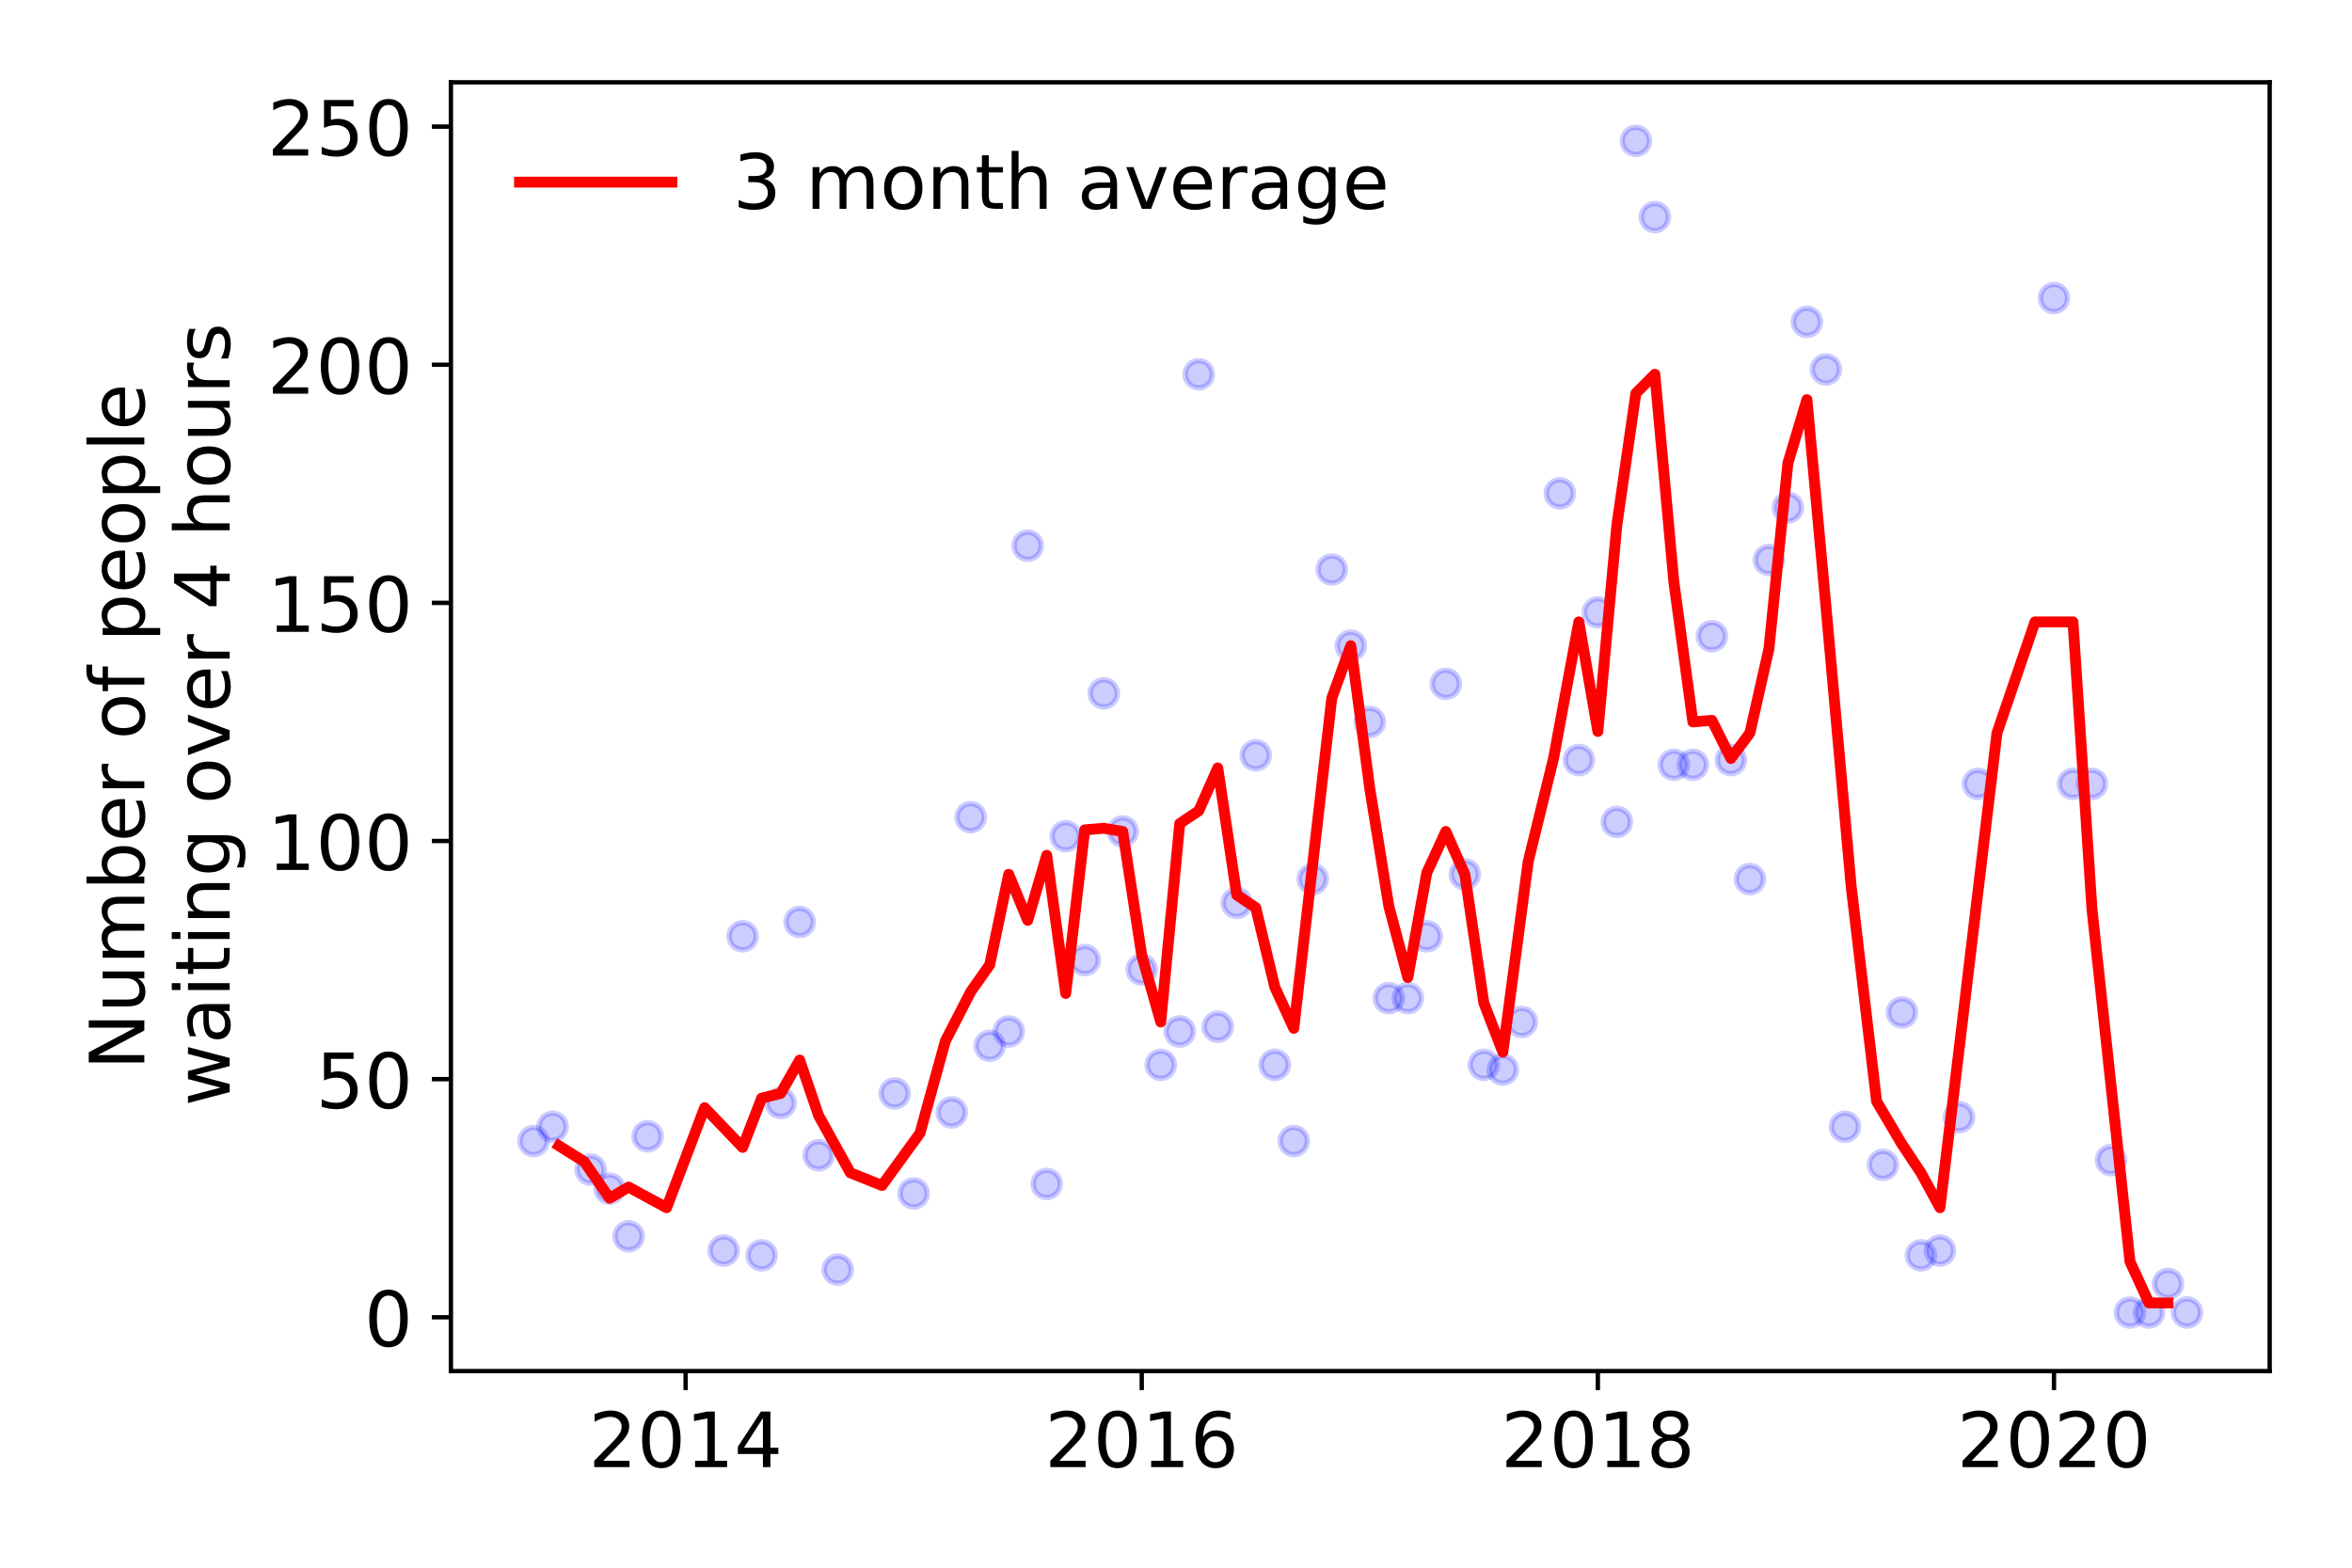 <?xml version="1.0" encoding="utf-8" standalone="no"?>
<!DOCTYPE svg PUBLIC "-//W3C//DTD SVG 1.1//EN"
  "http://www.w3.org/Graphics/SVG/1.1/DTD/svg11.dtd">
<!-- Created with matplotlib (https://matplotlib.org/) -->
<svg height="288pt" version="1.1" viewBox="0 0 432 288" width="432pt" xmlns="http://www.w3.org/2000/svg" xmlns:xlink="http://www.w3.org/1999/xlink">
 <defs>
  <style type="text/css">
*{stroke-linecap:butt;stroke-linejoin:round;}
  </style>
 </defs>
 <g id="figure_1">
  <g id="patch_1">
   <path d="M 0 288 
L 432 288 
L 432 0 
L 0 0 
z
" style="fill:#ffffff;"/>
  </g>
  <g id="axes_1">
   <g id="patch_2">
    <path d="M 82.82 251.88 
L 416.88 251.88 
L 416.88 15.12 
L 82.82 15.12 
z
" style="fill:#ffffff;"/>
   </g>
   <g id="matplotlib.axis_1">
    <g id="xtick_1">
     <g id="line2d_1">
      <defs>
       <path d="M 0 0 
L 0 3.5 
" id="m1ced8ceccd" style="stroke:#000000;stroke-width:0.8;"/>
      </defs>
      <g>
       <use style="stroke:#000000;stroke-width:0.8;" x="125.93" xlink:href="#m1ced8ceccd" y="251.88"/>
      </g>
     </g>
     <g id="text_1">
      <!-- 2014 -->
      <defs>
       <path d="M 19.188 8.297 
L 53.609 8.297 
L 53.609 0 
L 7.328 0 
L 7.328 8.297 
Q 12.938 14.109 22.625 23.891 
Q 32.328 33.688 34.812 36.531 
Q 39.547 41.844 41.422 45.531 
Q 43.312 49.219 43.312 52.781 
Q 43.312 58.594 39.234 62.25 
Q 35.156 65.922 28.609 65.922 
Q 23.969 65.922 18.812 64.312 
Q 13.672 62.703 7.812 59.422 
L 7.812 69.391 
Q 13.766 71.781 18.938 73 
Q 24.125 74.219 28.422 74.219 
Q 39.75 74.219 46.484 68.547 
Q 53.219 62.891 53.219 53.422 
Q 53.219 48.922 51.531 44.891 
Q 49.859 40.875 45.406 35.406 
Q 44.188 33.984 37.641 27.219 
Q 31.109 20.453 19.188 8.297 
z
" id="DejaVuSans-50"/>
       <path d="M 31.781 66.406 
Q 24.172 66.406 20.328 58.906 
Q 16.5 51.422 16.5 36.375 
Q 16.5 21.391 20.328 13.891 
Q 24.172 6.391 31.781 6.391 
Q 39.453 6.391 43.281 13.891 
Q 47.125 21.391 47.125 36.375 
Q 47.125 51.422 43.281 58.906 
Q 39.453 66.406 31.781 66.406 
z
M 31.781 74.219 
Q 44.047 74.219 50.516 64.516 
Q 56.984 54.828 56.984 36.375 
Q 56.984 17.969 50.516 8.266 
Q 44.047 -1.422 31.781 -1.422 
Q 19.531 -1.422 13.062 8.266 
Q 6.594 17.969 6.594 36.375 
Q 6.594 54.828 13.062 64.516 
Q 19.531 74.219 31.781 74.219 
z
" id="DejaVuSans-48"/>
       <path d="M 12.406 8.297 
L 28.516 8.297 
L 28.516 63.922 
L 10.984 60.406 
L 10.984 69.391 
L 28.422 72.906 
L 38.281 72.906 
L 38.281 8.297 
L 54.391 8.297 
L 54.391 0 
L 12.406 0 
z
" id="DejaVuSans-49"/>
       <path d="M 37.797 64.312 
L 12.891 25.391 
L 37.797 25.391 
z
M 35.203 72.906 
L 47.609 72.906 
L 47.609 25.391 
L 58.016 25.391 
L 58.016 17.188 
L 47.609 17.188 
L 47.609 0 
L 37.797 0 
L 37.797 17.188 
L 4.891 17.188 
L 4.891 26.703 
z
" id="DejaVuSans-52"/>
      </defs>
      <g transform="translate(108.115 269.518)scale(0.14 -0.14)">
       <use xlink:href="#DejaVuSans-50"/>
       <use x="63.623" xlink:href="#DejaVuSans-48"/>
       <use x="127.246" xlink:href="#DejaVuSans-49"/>
       <use x="190.869" xlink:href="#DejaVuSans-52"/>
      </g>
     </g>
    </g>
    <g id="xtick_2">
     <g id="line2d_2">
      <g>
       <use style="stroke:#000000;stroke-width:0.8;" x="209.707" xlink:href="#m1ced8ceccd" y="251.88"/>
      </g>
     </g>
     <g id="text_2">
      <!-- 2016 -->
      <defs>
       <path d="M 33.016 40.375 
Q 26.375 40.375 22.484 35.828 
Q 18.609 31.297 18.609 23.391 
Q 18.609 15.531 22.484 10.953 
Q 26.375 6.391 33.016 6.391 
Q 39.656 6.391 43.531 10.953 
Q 47.406 15.531 47.406 23.391 
Q 47.406 31.297 43.531 35.828 
Q 39.656 40.375 33.016 40.375 
z
M 52.594 71.297 
L 52.594 62.312 
Q 48.875 64.062 45.094 64.984 
Q 41.312 65.922 37.594 65.922 
Q 27.828 65.922 22.672 59.328 
Q 17.531 52.734 16.797 39.406 
Q 19.672 43.656 24.016 45.922 
Q 28.375 48.188 33.594 48.188 
Q 44.578 48.188 50.953 41.516 
Q 57.328 34.859 57.328 23.391 
Q 57.328 12.156 50.688 5.359 
Q 44.047 -1.422 33.016 -1.422 
Q 20.359 -1.422 13.672 8.266 
Q 6.984 17.969 6.984 36.375 
Q 6.984 53.656 15.188 63.938 
Q 23.391 74.219 37.203 74.219 
Q 40.922 74.219 44.703 73.484 
Q 48.484 72.75 52.594 71.297 
z
" id="DejaVuSans-54"/>
      </defs>
      <g transform="translate(191.892 269.518)scale(0.14 -0.14)">
       <use xlink:href="#DejaVuSans-50"/>
       <use x="63.623" xlink:href="#DejaVuSans-48"/>
       <use x="127.246" xlink:href="#DejaVuSans-49"/>
       <use x="190.869" xlink:href="#DejaVuSans-54"/>
      </g>
     </g>
    </g>
    <g id="xtick_3">
     <g id="line2d_3">
      <g>
       <use style="stroke:#000000;stroke-width:0.8;" x="293.484" xlink:href="#m1ced8ceccd" y="251.88"/>
      </g>
     </g>
     <g id="text_3">
      <!-- 2018 -->
      <defs>
       <path d="M 31.781 34.625 
Q 24.75 34.625 20.719 30.859 
Q 16.703 27.094 16.703 20.516 
Q 16.703 13.922 20.719 10.156 
Q 24.75 6.391 31.781 6.391 
Q 38.812 6.391 42.859 10.172 
Q 46.922 13.969 46.922 20.516 
Q 46.922 27.094 42.891 30.859 
Q 38.875 34.625 31.781 34.625 
z
M 21.922 38.812 
Q 15.578 40.375 12.031 44.719 
Q 8.5 49.078 8.5 55.328 
Q 8.5 64.062 14.719 69.141 
Q 20.953 74.219 31.781 74.219 
Q 42.672 74.219 48.875 69.141 
Q 55.078 64.062 55.078 55.328 
Q 55.078 49.078 51.531 44.719 
Q 48 40.375 41.703 38.812 
Q 48.828 37.156 52.797 32.312 
Q 56.781 27.484 56.781 20.516 
Q 56.781 9.906 50.312 4.234 
Q 43.844 -1.422 31.781 -1.422 
Q 19.734 -1.422 13.25 4.234 
Q 6.781 9.906 6.781 20.516 
Q 6.781 27.484 10.781 32.312 
Q 14.797 37.156 21.922 38.812 
z
M 18.312 54.391 
Q 18.312 48.734 21.844 45.562 
Q 25.391 42.391 31.781 42.391 
Q 38.141 42.391 41.719 45.562 
Q 45.312 48.734 45.312 54.391 
Q 45.312 60.062 41.719 63.234 
Q 38.141 66.406 31.781 66.406 
Q 25.391 66.406 21.844 63.234 
Q 18.312 60.062 18.312 54.391 
z
" id="DejaVuSans-56"/>
      </defs>
      <g transform="translate(275.669 269.518)scale(0.14 -0.14)">
       <use xlink:href="#DejaVuSans-50"/>
       <use x="63.623" xlink:href="#DejaVuSans-48"/>
       <use x="127.246" xlink:href="#DejaVuSans-49"/>
       <use x="190.869" xlink:href="#DejaVuSans-56"/>
      </g>
     </g>
    </g>
    <g id="xtick_4">
     <g id="line2d_4">
      <g>
       <use style="stroke:#000000;stroke-width:0.8;" x="377.261" xlink:href="#m1ced8ceccd" y="251.88"/>
      </g>
     </g>
     <g id="text_4">
      <!-- 2020 -->
      <g transform="translate(359.446 269.518)scale(0.14 -0.14)">
       <use xlink:href="#DejaVuSans-50"/>
       <use x="63.623" xlink:href="#DejaVuSans-48"/>
       <use x="127.246" xlink:href="#DejaVuSans-50"/>
       <use x="190.869" xlink:href="#DejaVuSans-48"/>
      </g>
     </g>
    </g>
   </g>
   <g id="matplotlib.axis_2">
    <g id="ytick_1">
     <g id="line2d_5">
      <defs>
       <path d="M 0 0 
L -3.5 0 
" id="me6f16b4574" style="stroke:#000000;stroke-width:0.8;"/>
      </defs>
      <g>
       <use style="stroke:#000000;stroke-width:0.8;" x="82.82" xlink:href="#me6f16b4574" y="241.993"/>
      </g>
     </g>
     <g id="text_5">
      <!-- 0 -->
      <g transform="translate(66.912 247.312)scale(0.14 -0.14)">
       <use xlink:href="#DejaVuSans-48"/>
      </g>
     </g>
    </g>
    <g id="ytick_2">
     <g id="line2d_6">
      <g>
       <use style="stroke:#000000;stroke-width:0.8;" x="82.82" xlink:href="#me6f16b4574" y="198.246"/>
      </g>
     </g>
     <g id="text_6">
      <!-- 50 -->
      <defs>
       <path d="M 10.797 72.906 
L 49.516 72.906 
L 49.516 64.594 
L 19.828 64.594 
L 19.828 46.734 
Q 21.969 47.469 24.109 47.828 
Q 26.266 48.188 28.422 48.188 
Q 40.625 48.188 47.75 41.5 
Q 54.891 34.812 54.891 23.391 
Q 54.891 11.625 47.562 5.094 
Q 40.234 -1.422 26.906 -1.422 
Q 22.312 -1.422 17.547 -0.641 
Q 12.797 0.141 7.719 1.703 
L 7.719 11.625 
Q 12.109 9.234 16.797 8.062 
Q 21.484 6.891 26.703 6.891 
Q 35.156 6.891 40.078 11.328 
Q 45.016 15.766 45.016 23.391 
Q 45.016 31 40.078 35.438 
Q 35.156 39.891 26.703 39.891 
Q 22.75 39.891 18.812 39.016 
Q 14.891 38.141 10.797 36.281 
z
" id="DejaVuSans-53"/>
      </defs>
      <g transform="translate(58.005 203.565)scale(0.14 -0.14)">
       <use xlink:href="#DejaVuSans-53"/>
       <use x="63.623" xlink:href="#DejaVuSans-48"/>
      </g>
     </g>
    </g>
    <g id="ytick_3">
     <g id="line2d_7">
      <g>
       <use style="stroke:#000000;stroke-width:0.8;" x="82.82" xlink:href="#me6f16b4574" y="154.499"/>
      </g>
     </g>
     <g id="text_7">
      <!-- 100 -->
      <g transform="translate(49.097 159.818)scale(0.14 -0.14)">
       <use xlink:href="#DejaVuSans-49"/>
       <use x="63.623" xlink:href="#DejaVuSans-48"/>
       <use x="127.246" xlink:href="#DejaVuSans-48"/>
      </g>
     </g>
    </g>
    <g id="ytick_4">
     <g id="line2d_8">
      <g>
       <use style="stroke:#000000;stroke-width:0.8;" x="82.82" xlink:href="#me6f16b4574" y="110.751"/>
      </g>
     </g>
     <g id="text_8">
      <!-- 150 -->
      <g transform="translate(49.097 116.07)scale(0.14 -0.14)">
       <use xlink:href="#DejaVuSans-49"/>
       <use x="63.623" xlink:href="#DejaVuSans-53"/>
       <use x="127.246" xlink:href="#DejaVuSans-48"/>
      </g>
     </g>
    </g>
    <g id="ytick_5">
     <g id="line2d_9">
      <g>
       <use style="stroke:#000000;stroke-width:0.8;" x="82.82" xlink:href="#me6f16b4574" y="67.004"/>
      </g>
     </g>
     <g id="text_9">
      <!-- 200 -->
      <g transform="translate(49.097 72.323)scale(0.14 -0.14)">
       <use xlink:href="#DejaVuSans-50"/>
       <use x="63.623" xlink:href="#DejaVuSans-48"/>
       <use x="127.246" xlink:href="#DejaVuSans-48"/>
      </g>
     </g>
    </g>
    <g id="ytick_6">
     <g id="line2d_10">
      <g>
       <use style="stroke:#000000;stroke-width:0.8;" x="82.82" xlink:href="#me6f16b4574" y="23.257"/>
      </g>
     </g>
     <g id="text_10">
      <!-- 250 -->
      <g transform="translate(49.097 28.576)scale(0.14 -0.14)">
       <use xlink:href="#DejaVuSans-50"/>
       <use x="63.623" xlink:href="#DejaVuSans-53"/>
       <use x="127.246" xlink:href="#DejaVuSans-48"/>
      </g>
     </g>
    </g>
    <g id="text_11">
     <!-- Number of people -->
     <defs>
      <path d="M 9.812 72.906 
L 23.094 72.906 
L 55.422 11.922 
L 55.422 72.906 
L 64.984 72.906 
L 64.984 0 
L 51.703 0 
L 19.391 60.984 
L 19.391 0 
L 9.812 0 
z
" id="DejaVuSans-78"/>
      <path d="M 8.5 21.578 
L 8.5 54.688 
L 17.484 54.688 
L 17.484 21.922 
Q 17.484 14.156 20.5 10.266 
Q 23.531 6.391 29.594 6.391 
Q 36.859 6.391 41.078 11.031 
Q 45.312 15.672 45.312 23.688 
L 45.312 54.688 
L 54.297 54.688 
L 54.297 0 
L 45.312 0 
L 45.312 8.406 
Q 42.047 3.422 37.719 1 
Q 33.406 -1.422 27.688 -1.422 
Q 18.266 -1.422 13.375 4.438 
Q 8.5 10.297 8.5 21.578 
z
M 31.109 56 
z
" id="DejaVuSans-117"/>
      <path d="M 52 44.188 
Q 55.375 50.25 60.062 53.125 
Q 64.75 56 71.094 56 
Q 79.641 56 84.281 50.016 
Q 88.922 44.047 88.922 33.016 
L 88.922 0 
L 79.891 0 
L 79.891 32.719 
Q 79.891 40.578 77.094 44.375 
Q 74.312 48.188 68.609 48.188 
Q 61.625 48.188 57.562 43.547 
Q 53.516 38.922 53.516 30.906 
L 53.516 0 
L 44.484 0 
L 44.484 32.719 
Q 44.484 40.625 41.703 44.406 
Q 38.922 48.188 33.109 48.188 
Q 26.219 48.188 22.156 43.531 
Q 18.109 38.875 18.109 30.906 
L 18.109 0 
L 9.078 0 
L 9.078 54.688 
L 18.109 54.688 
L 18.109 46.188 
Q 21.188 51.219 25.484 53.609 
Q 29.781 56 35.688 56 
Q 41.656 56 45.828 52.969 
Q 50 49.953 52 44.188 
z
" id="DejaVuSans-109"/>
      <path d="M 48.688 27.297 
Q 48.688 37.203 44.609 42.844 
Q 40.531 48.484 33.406 48.484 
Q 26.266 48.484 22.188 42.844 
Q 18.109 37.203 18.109 27.297 
Q 18.109 17.391 22.188 11.75 
Q 26.266 6.109 33.406 6.109 
Q 40.531 6.109 44.609 11.75 
Q 48.688 17.391 48.688 27.297 
z
M 18.109 46.391 
Q 20.953 51.266 25.266 53.625 
Q 29.594 56 35.594 56 
Q 45.562 56 51.781 48.094 
Q 58.016 40.188 58.016 27.297 
Q 58.016 14.406 51.781 6.484 
Q 45.562 -1.422 35.594 -1.422 
Q 29.594 -1.422 25.266 0.953 
Q 20.953 3.328 18.109 8.203 
L 18.109 0 
L 9.078 0 
L 9.078 75.984 
L 18.109 75.984 
z
" id="DejaVuSans-98"/>
      <path d="M 56.203 29.594 
L 56.203 25.203 
L 14.891 25.203 
Q 15.484 15.922 20.484 11.062 
Q 25.484 6.203 34.422 6.203 
Q 39.594 6.203 44.453 7.469 
Q 49.312 8.734 54.109 11.281 
L 54.109 2.781 
Q 49.266 0.734 44.188 -0.344 
Q 39.109 -1.422 33.891 -1.422 
Q 20.797 -1.422 13.156 6.188 
Q 5.516 13.812 5.516 26.812 
Q 5.516 40.234 12.766 48.109 
Q 20.016 56 32.328 56 
Q 43.359 56 49.781 48.891 
Q 56.203 41.797 56.203 29.594 
z
M 47.219 32.234 
Q 47.125 39.594 43.094 43.984 
Q 39.062 48.391 32.422 48.391 
Q 24.906 48.391 20.391 44.141 
Q 15.875 39.891 15.188 32.172 
z
" id="DejaVuSans-101"/>
      <path d="M 41.109 46.297 
Q 39.594 47.172 37.812 47.578 
Q 36.031 48 33.891 48 
Q 26.266 48 22.188 43.047 
Q 18.109 38.094 18.109 28.812 
L 18.109 0 
L 9.078 0 
L 9.078 54.688 
L 18.109 54.688 
L 18.109 46.188 
Q 20.953 51.172 25.484 53.578 
Q 30.031 56 36.531 56 
Q 37.453 56 38.578 55.875 
Q 39.703 55.766 41.062 55.516 
z
" id="DejaVuSans-114"/>
      <path id="DejaVuSans-32"/>
      <path d="M 30.609 48.391 
Q 23.391 48.391 19.188 42.75 
Q 14.984 37.109 14.984 27.297 
Q 14.984 17.484 19.156 11.844 
Q 23.344 6.203 30.609 6.203 
Q 37.797 6.203 41.984 11.859 
Q 46.188 17.531 46.188 27.297 
Q 46.188 37.016 41.984 42.703 
Q 37.797 48.391 30.609 48.391 
z
M 30.609 56 
Q 42.328 56 49.016 48.375 
Q 55.719 40.766 55.719 27.297 
Q 55.719 13.875 49.016 6.219 
Q 42.328 -1.422 30.609 -1.422 
Q 18.844 -1.422 12.172 6.219 
Q 5.516 13.875 5.516 27.297 
Q 5.516 40.766 12.172 48.375 
Q 18.844 56 30.609 56 
z
" id="DejaVuSans-111"/>
      <path d="M 37.109 75.984 
L 37.109 68.5 
L 28.516 68.5 
Q 23.688 68.5 21.797 66.547 
Q 19.922 64.594 19.922 59.516 
L 19.922 54.688 
L 34.719 54.688 
L 34.719 47.703 
L 19.922 47.703 
L 19.922 0 
L 10.891 0 
L 10.891 47.703 
L 2.297 47.703 
L 2.297 54.688 
L 10.891 54.688 
L 10.891 58.5 
Q 10.891 67.625 15.141 71.797 
Q 19.391 75.984 28.609 75.984 
z
" id="DejaVuSans-102"/>
      <path d="M 18.109 8.203 
L 18.109 -20.797 
L 9.078 -20.797 
L 9.078 54.688 
L 18.109 54.688 
L 18.109 46.391 
Q 20.953 51.266 25.266 53.625 
Q 29.594 56 35.594 56 
Q 45.562 56 51.781 48.094 
Q 58.016 40.188 58.016 27.297 
Q 58.016 14.406 51.781 6.484 
Q 45.562 -1.422 35.594 -1.422 
Q 29.594 -1.422 25.266 0.953 
Q 20.953 3.328 18.109 8.203 
z
M 48.688 27.297 
Q 48.688 37.203 44.609 42.844 
Q 40.531 48.484 33.406 48.484 
Q 26.266 48.484 22.188 42.844 
Q 18.109 37.203 18.109 27.297 
Q 18.109 17.391 22.188 11.75 
Q 26.266 6.109 33.406 6.109 
Q 40.531 6.109 44.609 11.75 
Q 48.688 17.391 48.688 27.297 
z
" id="DejaVuSans-112"/>
      <path d="M 9.422 75.984 
L 18.406 75.984 
L 18.406 0 
L 9.422 0 
z
" id="DejaVuSans-108"/>
     </defs>
     <g transform="translate(26.509 196.547)rotate(-90)scale(0.14 -0.14)">
      <use xlink:href="#DejaVuSans-78"/>
      <use x="74.805" xlink:href="#DejaVuSans-117"/>
      <use x="138.184" xlink:href="#DejaVuSans-109"/>
      <use x="235.596" xlink:href="#DejaVuSans-98"/>
      <use x="299.072" xlink:href="#DejaVuSans-101"/>
      <use x="360.596" xlink:href="#DejaVuSans-114"/>
      <use x="401.709" xlink:href="#DejaVuSans-32"/>
      <use x="433.496" xlink:href="#DejaVuSans-111"/>
      <use x="494.678" xlink:href="#DejaVuSans-102"/>
      <use x="529.883" xlink:href="#DejaVuSans-32"/>
      <use x="561.67" xlink:href="#DejaVuSans-112"/>
      <use x="625.146" xlink:href="#DejaVuSans-101"/>
      <use x="686.67" xlink:href="#DejaVuSans-111"/>
      <use x="747.852" xlink:href="#DejaVuSans-112"/>
      <use x="811.328" xlink:href="#DejaVuSans-108"/>
      <use x="839.111" xlink:href="#DejaVuSans-101"/>
     </g>
     <!--  waiting over 4 hours -->
     <defs>
      <path d="M 4.203 54.688 
L 13.188 54.688 
L 24.422 12.016 
L 35.594 54.688 
L 46.188 54.688 
L 57.422 12.016 
L 68.609 54.688 
L 77.594 54.688 
L 63.281 0 
L 52.688 0 
L 40.922 44.828 
L 29.109 0 
L 18.5 0 
z
" id="DejaVuSans-119"/>
      <path d="M 34.281 27.484 
Q 23.391 27.484 19.188 25 
Q 14.984 22.516 14.984 16.5 
Q 14.984 11.719 18.141 8.906 
Q 21.297 6.109 26.703 6.109 
Q 34.188 6.109 38.703 11.406 
Q 43.219 16.703 43.219 25.484 
L 43.219 27.484 
z
M 52.203 31.203 
L 52.203 0 
L 43.219 0 
L 43.219 8.297 
Q 40.141 3.328 35.547 0.953 
Q 30.953 -1.422 24.312 -1.422 
Q 15.922 -1.422 10.953 3.297 
Q 6 8.016 6 15.922 
Q 6 25.141 12.172 29.828 
Q 18.359 34.516 30.609 34.516 
L 43.219 34.516 
L 43.219 35.406 
Q 43.219 41.609 39.141 45 
Q 35.062 48.391 27.688 48.391 
Q 23 48.391 18.547 47.266 
Q 14.109 46.141 10.016 43.891 
L 10.016 52.203 
Q 14.938 54.109 19.578 55.047 
Q 24.219 56 28.609 56 
Q 40.484 56 46.344 49.844 
Q 52.203 43.703 52.203 31.203 
z
" id="DejaVuSans-97"/>
      <path d="M 9.422 54.688 
L 18.406 54.688 
L 18.406 0 
L 9.422 0 
z
M 9.422 75.984 
L 18.406 75.984 
L 18.406 64.594 
L 9.422 64.594 
z
" id="DejaVuSans-105"/>
      <path d="M 18.312 70.219 
L 18.312 54.688 
L 36.812 54.688 
L 36.812 47.703 
L 18.312 47.703 
L 18.312 18.016 
Q 18.312 11.328 20.141 9.422 
Q 21.969 7.516 27.594 7.516 
L 36.812 7.516 
L 36.812 0 
L 27.594 0 
Q 17.188 0 13.234 3.875 
Q 9.281 7.766 9.281 18.016 
L 9.281 47.703 
L 2.688 47.703 
L 2.688 54.688 
L 9.281 54.688 
L 9.281 70.219 
z
" id="DejaVuSans-116"/>
      <path d="M 54.891 33.016 
L 54.891 0 
L 45.906 0 
L 45.906 32.719 
Q 45.906 40.484 42.875 44.328 
Q 39.844 48.188 33.797 48.188 
Q 26.516 48.188 22.312 43.547 
Q 18.109 38.922 18.109 30.906 
L 18.109 0 
L 9.078 0 
L 9.078 54.688 
L 18.109 54.688 
L 18.109 46.188 
Q 21.344 51.125 25.703 53.562 
Q 30.078 56 35.797 56 
Q 45.219 56 50.047 50.172 
Q 54.891 44.344 54.891 33.016 
z
" id="DejaVuSans-110"/>
      <path d="M 45.406 27.984 
Q 45.406 37.75 41.375 43.109 
Q 37.359 48.484 30.078 48.484 
Q 22.859 48.484 18.828 43.109 
Q 14.797 37.75 14.797 27.984 
Q 14.797 18.266 18.828 12.891 
Q 22.859 7.516 30.078 7.516 
Q 37.359 7.516 41.375 12.891 
Q 45.406 18.266 45.406 27.984 
z
M 54.391 6.781 
Q 54.391 -7.172 48.188 -13.984 
Q 42 -20.797 29.203 -20.797 
Q 24.469 -20.797 20.266 -20.094 
Q 16.062 -19.391 12.109 -17.922 
L 12.109 -9.188 
Q 16.062 -11.328 19.922 -12.344 
Q 23.781 -13.375 27.781 -13.375 
Q 36.625 -13.375 41.016 -8.766 
Q 45.406 -4.156 45.406 5.172 
L 45.406 9.625 
Q 42.625 4.781 38.281 2.391 
Q 33.938 0 27.875 0 
Q 17.828 0 11.672 7.656 
Q 5.516 15.328 5.516 27.984 
Q 5.516 40.672 11.672 48.328 
Q 17.828 56 27.875 56 
Q 33.938 56 38.281 53.609 
Q 42.625 51.219 45.406 46.391 
L 45.406 54.688 
L 54.391 54.688 
z
" id="DejaVuSans-103"/>
      <path d="M 2.984 54.688 
L 12.5 54.688 
L 29.594 8.797 
L 46.688 54.688 
L 56.203 54.688 
L 35.688 0 
L 23.484 0 
z
" id="DejaVuSans-118"/>
      <path d="M 54.891 33.016 
L 54.891 0 
L 45.906 0 
L 45.906 32.719 
Q 45.906 40.484 42.875 44.328 
Q 39.844 48.188 33.797 48.188 
Q 26.516 48.188 22.312 43.547 
Q 18.109 38.922 18.109 30.906 
L 18.109 0 
L 9.078 0 
L 9.078 75.984 
L 18.109 75.984 
L 18.109 46.188 
Q 21.344 51.125 25.703 53.562 
Q 30.078 56 35.797 56 
Q 45.219 56 50.047 50.172 
Q 54.891 44.344 54.891 33.016 
z
" id="DejaVuSans-104"/>
      <path d="M 44.281 53.078 
L 44.281 44.578 
Q 40.484 46.531 36.375 47.5 
Q 32.281 48.484 27.875 48.484 
Q 21.188 48.484 17.844 46.438 
Q 14.5 44.391 14.5 40.281 
Q 14.5 37.156 16.891 35.375 
Q 19.281 33.594 26.516 31.984 
L 29.594 31.297 
Q 39.156 29.25 43.188 25.516 
Q 47.219 21.781 47.219 15.094 
Q 47.219 7.469 41.188 3.016 
Q 35.156 -1.422 24.609 -1.422 
Q 20.219 -1.422 15.453 -0.562 
Q 10.688 0.297 5.422 2 
L 5.422 11.281 
Q 10.406 8.688 15.234 7.391 
Q 20.062 6.109 24.812 6.109 
Q 31.156 6.109 34.562 8.281 
Q 37.984 10.453 37.984 14.406 
Q 37.984 18.062 35.516 20.016 
Q 33.062 21.969 24.703 23.781 
L 21.578 24.516 
Q 13.234 26.266 9.516 29.906 
Q 5.812 33.547 5.812 39.891 
Q 5.812 47.609 11.281 51.797 
Q 16.75 56 26.812 56 
Q 31.781 56 36.172 55.266 
Q 40.578 54.547 44.281 53.078 
z
" id="DejaVuSans-115"/>
     </defs>
     <g transform="translate(42.186 207.672)rotate(-90)scale(0.14 -0.14)">
      <use xlink:href="#DejaVuSans-32"/>
      <use x="31.787" xlink:href="#DejaVuSans-119"/>
      <use x="113.574" xlink:href="#DejaVuSans-97"/>
      <use x="174.854" xlink:href="#DejaVuSans-105"/>
      <use x="202.637" xlink:href="#DejaVuSans-116"/>
      <use x="241.846" xlink:href="#DejaVuSans-105"/>
      <use x="269.629" xlink:href="#DejaVuSans-110"/>
      <use x="333.008" xlink:href="#DejaVuSans-103"/>
      <use x="396.484" xlink:href="#DejaVuSans-32"/>
      <use x="428.271" xlink:href="#DejaVuSans-111"/>
      <use x="489.453" xlink:href="#DejaVuSans-118"/>
      <use x="548.633" xlink:href="#DejaVuSans-101"/>
      <use x="610.156" xlink:href="#DejaVuSans-114"/>
      <use x="651.27" xlink:href="#DejaVuSans-32"/>
      <use x="683.057" xlink:href="#DejaVuSans-52"/>
      <use x="746.68" xlink:href="#DejaVuSans-32"/>
      <use x="778.467" xlink:href="#DejaVuSans-104"/>
      <use x="841.846" xlink:href="#DejaVuSans-111"/>
      <use x="903.027" xlink:href="#DejaVuSans-117"/>
      <use x="966.406" xlink:href="#DejaVuSans-114"/>
      <use x="1007.52" xlink:href="#DejaVuSans-115"/>
     </g>
    </g>
   </g>
   <g id="line2d_11">
    <defs>
     <path d="M 0 2.5 
C 0.663 2.5 1.299 2.237 1.768 1.768 
C 2.237 1.299 2.5 0.663 2.5 0 
C 2.5 -0.663 2.237 -1.299 1.768 -1.768 
C 1.299 -2.237 0.663 -2.5 0 -2.5 
C -0.663 -2.5 -1.299 -2.237 -1.768 -1.768 
C -2.237 -1.299 -2.5 -0.663 -2.5 0 
C -2.5 0.663 -2.237 1.299 -1.768 1.768 
C -1.299 2.237 -0.663 2.5 0 2.5 
z
" id="m265388f578" style="stroke:#0000ff;stroke-opacity:0.2;"/>
    </defs>
    <g clip-path="url(#p8cfd28562c)">
     <use style="fill:#0000ff;fill-opacity:0.2;stroke:#0000ff;stroke-opacity:0.2;" x="401.695" xlink:href="#m265388f578" y="241.118"/>
     <use style="fill:#0000ff;fill-opacity:0.2;stroke:#0000ff;stroke-opacity:0.2;" x="398.205" xlink:href="#m265388f578" y="235.869"/>
     <use style="fill:#0000ff;fill-opacity:0.2;stroke:#0000ff;stroke-opacity:0.2;" x="394.714" xlink:href="#m265388f578" y="241.118"/>
     <use style="fill:#0000ff;fill-opacity:0.2;stroke:#0000ff;stroke-opacity:0.2;" x="391.223" xlink:href="#m265388f578" y="241.118"/>
     <use style="fill:#0000ff;fill-opacity:0.2;stroke:#0000ff;stroke-opacity:0.2;" x="387.733" xlink:href="#m265388f578" y="213.12"/>
     <use style="fill:#0000ff;fill-opacity:0.2;stroke:#0000ff;stroke-opacity:0.2;" x="384.242" xlink:href="#m265388f578" y="143.999"/>
     <use style="fill:#0000ff;fill-opacity:0.2;stroke:#0000ff;stroke-opacity:0.2;" x="380.751" xlink:href="#m265388f578" y="143.999"/>
     <use style="fill:#0000ff;fill-opacity:0.2;stroke:#0000ff;stroke-opacity:0.2;" x="377.261" xlink:href="#m265388f578" y="54.755"/>
     <use style="fill:#0000ff;fill-opacity:0.2;stroke:#0000ff;stroke-opacity:0.2;" x="363.298" xlink:href="#m265388f578" y="143.999"/>
     <use style="fill:#0000ff;fill-opacity:0.2;stroke:#0000ff;stroke-opacity:0.2;" x="359.807" xlink:href="#m265388f578" y="205.245"/>
     <use style="fill:#0000ff;fill-opacity:0.2;stroke:#0000ff;stroke-opacity:0.2;" x="356.316" xlink:href="#m265388f578" y="229.744"/>
     <use style="fill:#0000ff;fill-opacity:0.2;stroke:#0000ff;stroke-opacity:0.2;" x="352.826" xlink:href="#m265388f578" y="230.619"/>
     <use style="fill:#0000ff;fill-opacity:0.2;stroke:#0000ff;stroke-opacity:0.2;" x="349.335" xlink:href="#m265388f578" y="185.997"/>
     <use style="fill:#0000ff;fill-opacity:0.2;stroke:#0000ff;stroke-opacity:0.2;" x="345.844" xlink:href="#m265388f578" y="213.995"/>
     <use style="fill:#0000ff;fill-opacity:0.2;stroke:#0000ff;stroke-opacity:0.2;" x="338.863" xlink:href="#m265388f578" y="206.995"/>
     <use style="fill:#0000ff;fill-opacity:0.2;stroke:#0000ff;stroke-opacity:0.2;" x="335.372" xlink:href="#m265388f578" y="67.879"/>
     <use style="fill:#0000ff;fill-opacity:0.2;stroke:#0000ff;stroke-opacity:0.2;" x="331.881" xlink:href="#m265388f578" y="59.13"/>
     <use style="fill:#0000ff;fill-opacity:0.2;stroke:#0000ff;stroke-opacity:0.2;" x="328.391" xlink:href="#m265388f578" y="93.253"/>
     <use style="fill:#0000ff;fill-opacity:0.2;stroke:#0000ff;stroke-opacity:0.2;" x="324.9" xlink:href="#m265388f578" y="102.877"/>
     <use style="fill:#0000ff;fill-opacity:0.2;stroke:#0000ff;stroke-opacity:0.2;" x="321.409" xlink:href="#m265388f578" y="161.498"/>
     <use style="fill:#0000ff;fill-opacity:0.2;stroke:#0000ff;stroke-opacity:0.2;" x="317.919" xlink:href="#m265388f578" y="139.625"/>
     <use style="fill:#0000ff;fill-opacity:0.2;stroke:#0000ff;stroke-opacity:0.2;" x="314.428" xlink:href="#m265388f578" y="116.876"/>
     <use style="fill:#0000ff;fill-opacity:0.2;stroke:#0000ff;stroke-opacity:0.2;" x="310.937" xlink:href="#m265388f578" y="140.5"/>
     <use style="fill:#0000ff;fill-opacity:0.2;stroke:#0000ff;stroke-opacity:0.2;" x="307.447" xlink:href="#m265388f578" y="140.5"/>
     <use style="fill:#0000ff;fill-opacity:0.2;stroke:#0000ff;stroke-opacity:0.2;" x="303.956" xlink:href="#m265388f578" y="39.881"/>
     <use style="fill:#0000ff;fill-opacity:0.2;stroke:#0000ff;stroke-opacity:0.2;" x="300.465" xlink:href="#m265388f578" y="25.882"/>
     <use style="fill:#0000ff;fill-opacity:0.2;stroke:#0000ff;stroke-opacity:0.2;" x="296.974" xlink:href="#m265388f578" y="150.999"/>
     <use style="fill:#0000ff;fill-opacity:0.2;stroke:#0000ff;stroke-opacity:0.2;" x="293.484" xlink:href="#m265388f578" y="112.501"/>
     <use style="fill:#0000ff;fill-opacity:0.2;stroke:#0000ff;stroke-opacity:0.2;" x="289.993" xlink:href="#m265388f578" y="139.625"/>
     <use style="fill:#0000ff;fill-opacity:0.2;stroke:#0000ff;stroke-opacity:0.2;" x="286.502" xlink:href="#m265388f578" y="90.628"/>
     <use style="fill:#0000ff;fill-opacity:0.2;stroke:#0000ff;stroke-opacity:0.2;" x="279.521" xlink:href="#m265388f578" y="187.747"/>
     <use style="fill:#0000ff;fill-opacity:0.2;stroke:#0000ff;stroke-opacity:0.2;" x="276.03" xlink:href="#m265388f578" y="196.496"/>
     <use style="fill:#0000ff;fill-opacity:0.2;stroke:#0000ff;stroke-opacity:0.2;" x="272.54" xlink:href="#m265388f578" y="195.621"/>
     <use style="fill:#0000ff;fill-opacity:0.2;stroke:#0000ff;stroke-opacity:0.2;" x="269.049" xlink:href="#m265388f578" y="160.623"/>
     <use style="fill:#0000ff;fill-opacity:0.2;stroke:#0000ff;stroke-opacity:0.2;" x="265.558" xlink:href="#m265388f578" y="125.625"/>
     <use style="fill:#0000ff;fill-opacity:0.2;stroke:#0000ff;stroke-opacity:0.2;" x="262.067" xlink:href="#m265388f578" y="171.998"/>
     <use style="fill:#0000ff;fill-opacity:0.2;stroke:#0000ff;stroke-opacity:0.2;" x="258.577" xlink:href="#m265388f578" y="183.372"/>
     <use style="fill:#0000ff;fill-opacity:0.2;stroke:#0000ff;stroke-opacity:0.2;" x="255.086" xlink:href="#m265388f578" y="183.372"/>
     <use style="fill:#0000ff;fill-opacity:0.2;stroke:#0000ff;stroke-opacity:0.2;" x="251.595" xlink:href="#m265388f578" y="132.625"/>
     <use style="fill:#0000ff;fill-opacity:0.2;stroke:#0000ff;stroke-opacity:0.2;" x="248.105" xlink:href="#m265388f578" y="118.626"/>
     <use style="fill:#0000ff;fill-opacity:0.2;stroke:#0000ff;stroke-opacity:0.2;" x="244.614" xlink:href="#m265388f578" y="104.627"/>
     <use style="fill:#0000ff;fill-opacity:0.2;stroke:#0000ff;stroke-opacity:0.2;" x="241.123" xlink:href="#m265388f578" y="161.498"/>
     <use style="fill:#0000ff;fill-opacity:0.2;stroke:#0000ff;stroke-opacity:0.2;" x="237.633" xlink:href="#m265388f578" y="209.62"/>
     <use style="fill:#0000ff;fill-opacity:0.2;stroke:#0000ff;stroke-opacity:0.2;" x="234.142" xlink:href="#m265388f578" y="195.621"/>
     <use style="fill:#0000ff;fill-opacity:0.2;stroke:#0000ff;stroke-opacity:0.2;" x="230.651" xlink:href="#m265388f578" y="138.75"/>
     <use style="fill:#0000ff;fill-opacity:0.2;stroke:#0000ff;stroke-opacity:0.2;" x="227.16" xlink:href="#m265388f578" y="165.873"/>
     <use style="fill:#0000ff;fill-opacity:0.2;stroke:#0000ff;stroke-opacity:0.2;" x="223.67" xlink:href="#m265388f578" y="188.622"/>
     <use style="fill:#0000ff;fill-opacity:0.2;stroke:#0000ff;stroke-opacity:0.2;" x="220.179" xlink:href="#m265388f578" y="68.754"/>
     <use style="fill:#0000ff;fill-opacity:0.2;stroke:#0000ff;stroke-opacity:0.2;" x="216.688" xlink:href="#m265388f578" y="189.496"/>
     <use style="fill:#0000ff;fill-opacity:0.2;stroke:#0000ff;stroke-opacity:0.2;" x="213.198" xlink:href="#m265388f578" y="195.621"/>
     <use style="fill:#0000ff;fill-opacity:0.2;stroke:#0000ff;stroke-opacity:0.2;" x="209.707" xlink:href="#m265388f578" y="178.122"/>
     <use style="fill:#0000ff;fill-opacity:0.2;stroke:#0000ff;stroke-opacity:0.2;" x="206.216" xlink:href="#m265388f578" y="152.749"/>
     <use style="fill:#0000ff;fill-opacity:0.2;stroke:#0000ff;stroke-opacity:0.2;" x="202.726" xlink:href="#m265388f578" y="127.375"/>
     <use style="fill:#0000ff;fill-opacity:0.2;stroke:#0000ff;stroke-opacity:0.2;" x="199.235" xlink:href="#m265388f578" y="176.372"/>
     <use style="fill:#0000ff;fill-opacity:0.2;stroke:#0000ff;stroke-opacity:0.2;" x="195.744" xlink:href="#m265388f578" y="153.624"/>
     <use style="fill:#0000ff;fill-opacity:0.2;stroke:#0000ff;stroke-opacity:0.2;" x="192.253" xlink:href="#m265388f578" y="217.495"/>
     <use style="fill:#0000ff;fill-opacity:0.2;stroke:#0000ff;stroke-opacity:0.2;" x="188.763" xlink:href="#m265388f578" y="100.252"/>
     <use style="fill:#0000ff;fill-opacity:0.2;stroke:#0000ff;stroke-opacity:0.2;" x="185.272" xlink:href="#m265388f578" y="189.496"/>
     <use style="fill:#0000ff;fill-opacity:0.2;stroke:#0000ff;stroke-opacity:0.2;" x="181.781" xlink:href="#m265388f578" y="192.121"/>
     <use style="fill:#0000ff;fill-opacity:0.2;stroke:#0000ff;stroke-opacity:0.2;" x="178.291" xlink:href="#m265388f578" y="150.124"/>
     <use style="fill:#0000ff;fill-opacity:0.2;stroke:#0000ff;stroke-opacity:0.2;" x="174.8" xlink:href="#m265388f578" y="204.371"/>
     <use style="fill:#0000ff;fill-opacity:0.2;stroke:#0000ff;stroke-opacity:0.2;" x="167.819" xlink:href="#m265388f578" y="219.245"/>
     <use style="fill:#0000ff;fill-opacity:0.2;stroke:#0000ff;stroke-opacity:0.2;" x="164.328" xlink:href="#m265388f578" y="200.871"/>
     <use style="fill:#0000ff;fill-opacity:0.2;stroke:#0000ff;stroke-opacity:0.2;" x="153.856" xlink:href="#m265388f578" y="233.244"/>
     <use style="fill:#0000ff;fill-opacity:0.2;stroke:#0000ff;stroke-opacity:0.2;" x="150.365" xlink:href="#m265388f578" y="212.245"/>
     <use style="fill:#0000ff;fill-opacity:0.2;stroke:#0000ff;stroke-opacity:0.2;" x="146.874" xlink:href="#m265388f578" y="169.373"/>
     <use style="fill:#0000ff;fill-opacity:0.2;stroke:#0000ff;stroke-opacity:0.2;" x="143.384" xlink:href="#m265388f578" y="202.621"/>
     <use style="fill:#0000ff;fill-opacity:0.2;stroke:#0000ff;stroke-opacity:0.2;" x="139.893" xlink:href="#m265388f578" y="230.619"/>
     <use style="fill:#0000ff;fill-opacity:0.2;stroke:#0000ff;stroke-opacity:0.2;" x="136.402" xlink:href="#m265388f578" y="171.998"/>
     <use style="fill:#0000ff;fill-opacity:0.2;stroke:#0000ff;stroke-opacity:0.2;" x="132.912" xlink:href="#m265388f578" y="229.744"/>
     <use style="fill:#0000ff;fill-opacity:0.2;stroke:#0000ff;stroke-opacity:0.2;" x="118.949" xlink:href="#m265388f578" y="208.745"/>
     <use style="fill:#0000ff;fill-opacity:0.2;stroke:#0000ff;stroke-opacity:0.2;" x="115.458" xlink:href="#m265388f578" y="227.119"/>
     <use style="fill:#0000ff;fill-opacity:0.2;stroke:#0000ff;stroke-opacity:0.2;" x="111.967" xlink:href="#m265388f578" y="218.37"/>
     <use style="fill:#0000ff;fill-opacity:0.2;stroke:#0000ff;stroke-opacity:0.2;" x="108.477" xlink:href="#m265388f578" y="214.87"/>
     <use style="fill:#0000ff;fill-opacity:0.2;stroke:#0000ff;stroke-opacity:0.2;" x="101.495" xlink:href="#m265388f578" y="206.995"/>
     <use style="fill:#0000ff;fill-opacity:0.2;stroke:#0000ff;stroke-opacity:0.2;" x="98.005" xlink:href="#m265388f578" y="209.62"/>
    </g>
   </g>
   <g id="line2d_12">
    <path clip-path="url(#p8cfd28562c)" d="M 398.205 239.368 
L 394.714 239.368 
L 391.223 231.785 
L 387.733 199.412 
L 384.242 167.04 
L 380.751 114.251 
L 373.77 114.251 
L 366.788 134.667 
L 359.807 192.996 
L 356.316 221.869 
L 352.826 215.453 
L 349.335 210.203 
L 344.681 202.329 
L 340.026 162.956 
L 335.372 111.335 
L 331.881 73.42 
L 328.391 85.086 
L 324.9 119.209 
L 321.409 134.667 
L 317.919 139.333 
L 314.428 132.333 
L 310.937 132.625 
L 307.447 106.96 
L 303.956 68.754 
L 300.465 72.254 
L 296.974 96.461 
L 293.484 134.375 
L 289.993 114.251 
L 285.339 139.333 
L 280.685 158.29 
L 276.03 193.288 
L 272.54 184.247 
L 269.049 160.623 
L 265.558 152.749 
L 262.067 160.332 
L 258.577 179.58 
L 255.086 166.456 
L 251.595 144.874 
L 248.105 118.626 
L 244.614 128.25 
L 241.123 158.582 
L 237.633 188.913 
L 234.142 181.33 
L 230.651 166.748 
L 227.16 164.415 
L 223.67 141.083 
L 220.179 148.957 
L 216.688 151.291 
L 213.198 187.747 
L 209.707 175.497 
L 206.216 152.749 
L 202.726 152.165 
L 199.235 152.457 
L 195.744 182.497 
L 192.253 157.124 
L 188.763 169.081 
L 185.272 160.623 
L 181.781 177.247 
L 178.291 182.205 
L 173.636 191.246 
L 168.982 208.162 
L 162.001 217.786 
L 156.183 215.453 
L 150.365 204.954 
L 146.874 194.746 
L 143.384 200.871 
L 139.893 201.746 
L 136.402 210.787 
L 129.421 203.496 
L 122.439 221.869 
L 115.458 218.078 
L 111.967 220.12 
L 107.313 213.412 
L 102.659 210.495 
" style="fill:none;stroke:#ff0000;stroke-linecap:square;stroke-width:2;"/>
   </g>
   <g id="patch_3">
    <path d="M 82.82 251.88 
L 82.82 15.12 
" style="fill:none;stroke:#000000;stroke-linecap:square;stroke-linejoin:miter;stroke-width:0.8;"/>
   </g>
   <g id="patch_4">
    <path d="M 416.88 251.88 
L 416.88 15.12 
" style="fill:none;stroke:#000000;stroke-linecap:square;stroke-linejoin:miter;stroke-width:0.8;"/>
   </g>
   <g id="patch_5">
    <path d="M 82.82 251.88 
L 416.88 251.88 
" style="fill:none;stroke:#000000;stroke-linecap:square;stroke-linejoin:miter;stroke-width:0.8;"/>
   </g>
   <g id="patch_6">
    <path d="M 82.82 15.12 
L 416.88 15.12 
" style="fill:none;stroke:#000000;stroke-linecap:square;stroke-linejoin:miter;stroke-width:0.8;"/>
   </g>
   <g id="legend_1">
    <g id="line2d_13">
     <path d="M 95.42 33.458 
L 123.42 33.458 
" style="fill:none;stroke:#ff0000;stroke-linecap:square;stroke-width:2;"/>
    </g>
    <g id="line2d_14"/>
    <g id="text_12">
     <!-- 3 month average -->
     <defs>
      <path d="M 40.578 39.312 
Q 47.656 37.797 51.625 33 
Q 55.609 28.219 55.609 21.188 
Q 55.609 10.406 48.188 4.484 
Q 40.766 -1.422 27.094 -1.422 
Q 22.516 -1.422 17.656 -0.516 
Q 12.797 0.391 7.625 2.203 
L 7.625 11.719 
Q 11.719 9.328 16.594 8.109 
Q 21.484 6.891 26.812 6.891 
Q 36.078 6.891 40.938 10.547 
Q 45.797 14.203 45.797 21.188 
Q 45.797 27.641 41.281 31.266 
Q 36.766 34.906 28.719 34.906 
L 20.219 34.906 
L 20.219 43.016 
L 29.109 43.016 
Q 36.375 43.016 40.234 45.922 
Q 44.094 48.828 44.094 54.297 
Q 44.094 59.906 40.109 62.906 
Q 36.141 65.922 28.719 65.922 
Q 24.656 65.922 20.016 65.031 
Q 15.375 64.156 9.812 62.312 
L 9.812 71.094 
Q 15.438 72.656 20.344 73.438 
Q 25.25 74.219 29.594 74.219 
Q 40.828 74.219 47.359 69.109 
Q 53.906 64.016 53.906 55.328 
Q 53.906 49.266 50.438 45.094 
Q 46.969 40.922 40.578 39.312 
z
" id="DejaVuSans-51"/>
     </defs>
     <g transform="translate(134.62 38.358)scale(0.14 -0.14)">
      <use xlink:href="#DejaVuSans-51"/>
      <use x="63.623" xlink:href="#DejaVuSans-32"/>
      <use x="95.41" xlink:href="#DejaVuSans-109"/>
      <use x="192.822" xlink:href="#DejaVuSans-111"/>
      <use x="254.004" xlink:href="#DejaVuSans-110"/>
      <use x="317.383" xlink:href="#DejaVuSans-116"/>
      <use x="356.592" xlink:href="#DejaVuSans-104"/>
      <use x="419.971" xlink:href="#DejaVuSans-32"/>
      <use x="451.758" xlink:href="#DejaVuSans-97"/>
      <use x="513.037" xlink:href="#DejaVuSans-118"/>
      <use x="572.217" xlink:href="#DejaVuSans-101"/>
      <use x="633.74" xlink:href="#DejaVuSans-114"/>
      <use x="674.854" xlink:href="#DejaVuSans-97"/>
      <use x="736.133" xlink:href="#DejaVuSans-103"/>
      <use x="799.609" xlink:href="#DejaVuSans-101"/>
     </g>
    </g>
   </g>
  </g>
 </g>
 <defs>
  <clipPath id="p8cfd28562c">
   <rect height="236.76" width="334.06" x="82.82" y="15.12"/>
  </clipPath>
 </defs>
</svg>
